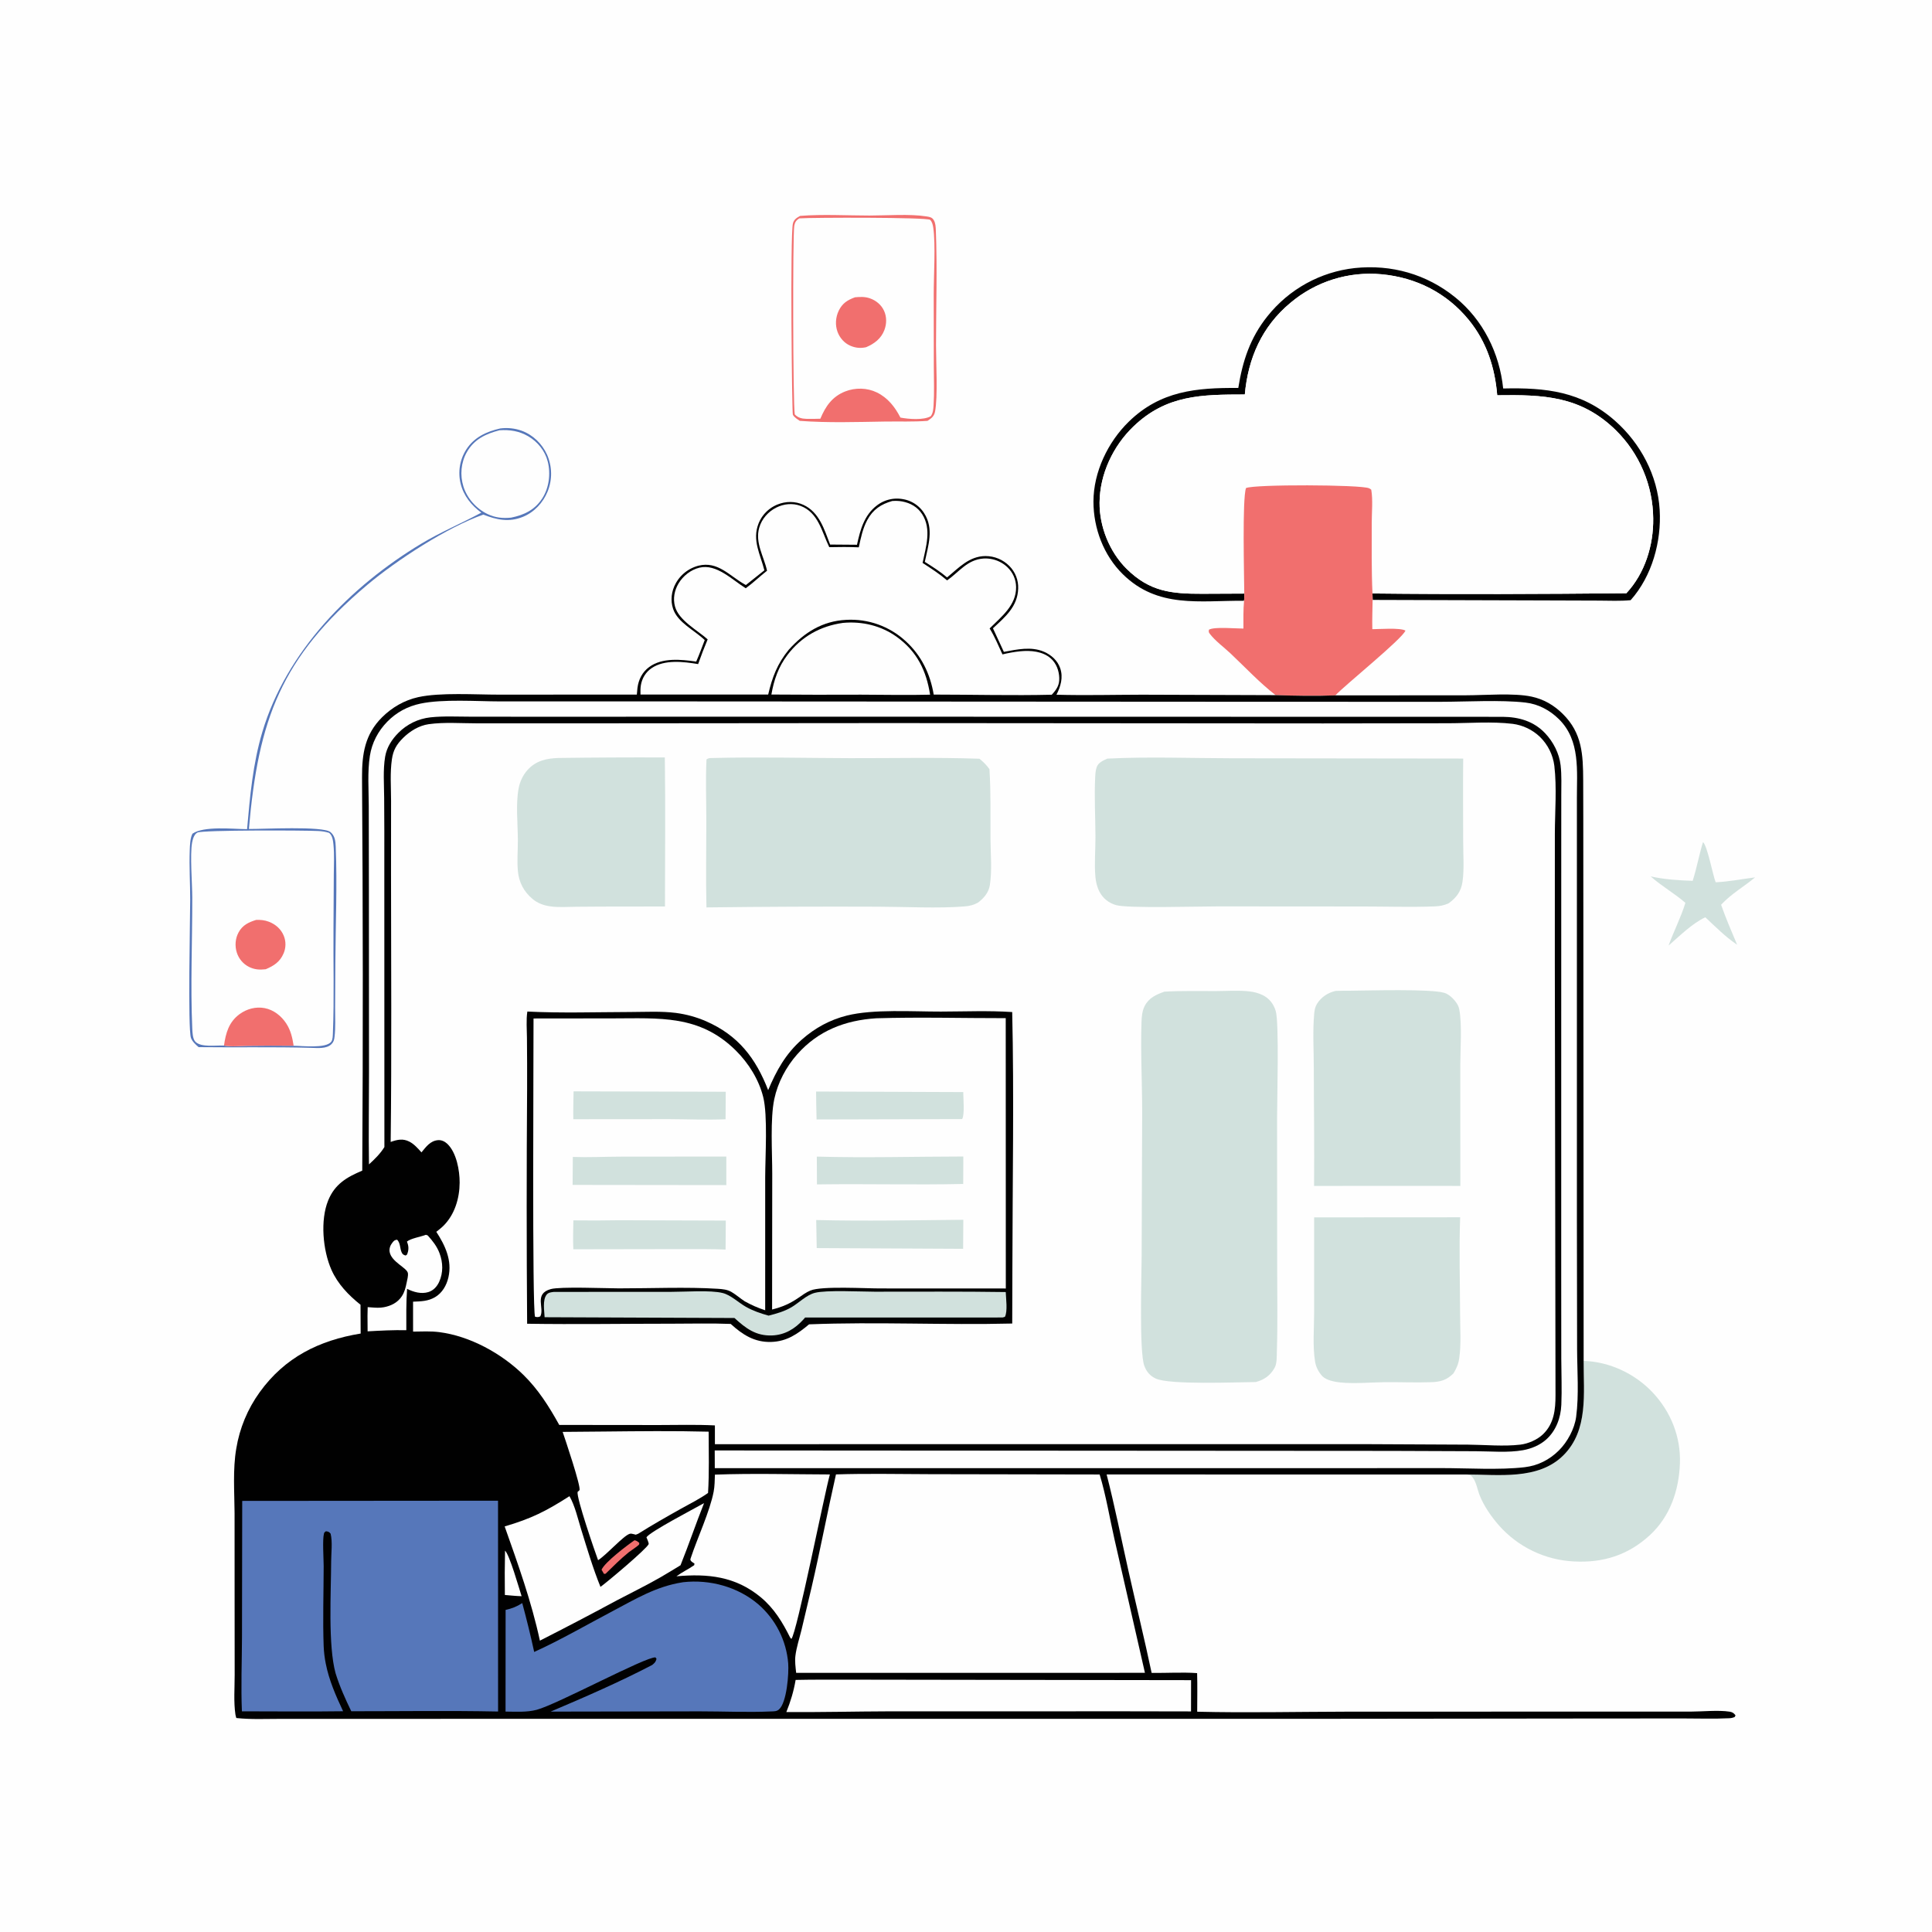 <svg width="400" height="400" viewBox="0 0 400 400" fill="none" xmlns="http://www.w3.org/2000/svg">
<rect x="0" y="0" width="400" height="400" fill="#333333" stroke="none"/>
<g clip-path="url(#clip0_29_6748)">
<path d="M0 0H400V400H0V0Z" fill="#FEFEFE"/>
<path d="M352.59 174.345C353.509 175.177 354.614 181.149 355.21 182.664C357.96 182.545 360.647 181.995 363.374 181.654C361.014 183.613 358.45 185.042 356.333 187.319C357.313 190.126 358.503 192.858 359.654 195.599C357.255 193.985 355.173 191.88 353.067 189.913C350.298 191.213 347.767 193.776 345.466 195.761C346.54 192.766 348.002 190 348.943 186.921C346.662 184.939 344.008 183.465 341.755 181.45C344.68 182.097 347.465 182.26 350.448 182.367C351.294 179.734 351.778 176.991 352.59 174.345Z" fill="#D1E1DD"/>
<path d="M256.375 80.323C257.261 74.741 258.837 69.933 262.416 65.469C262.691 65.124 262.973 64.786 263.265 64.455C263.556 64.124 263.855 63.8 264.162 63.484C264.469 63.167 264.784 62.858 265.107 62.557C265.429 62.256 265.759 61.964 266.095 61.679C266.432 61.394 266.776 61.118 267.126 60.85C267.477 60.583 267.834 60.324 268.197 60.073C268.56 59.823 268.929 59.582 269.304 59.35C269.679 59.118 270.06 58.896 270.446 58.682C270.832 58.469 271.223 58.266 271.619 58.072C272.015 57.878 272.416 57.694 272.821 57.52C273.226 57.346 273.636 57.182 274.049 57.028C274.462 56.874 274.879 56.73 275.299 56.596C275.72 56.463 276.143 56.34 276.57 56.228C276.996 56.115 277.425 56.013 277.856 55.922C278.288 55.831 278.721 55.75 279.157 55.68C279.592 55.61 280.029 55.55 280.467 55.502C288.089 54.698 295.363 56.761 301.316 61.582C307.05 66.225 310.469 73.13 311.215 80.432C320.017 80.229 327.454 81.013 334.352 87.1C339.672 91.795 343.195 98.438 343.618 105.564C344.008 112.12 342.038 119.288 337.606 124.261C335.447 124.468 333.2 124.356 331.03 124.348L320.081 124.312L284.185 124.204L284.158 122.871C301.659 123.069 319.218 122.986 336.722 122.825C340.558 118.707 342.355 112.912 342.279 107.34C342.275 106.914 342.261 106.489 342.236 106.064C342.212 105.639 342.177 105.215 342.131 104.792C342.085 104.369 342.029 103.947 341.963 103.527C341.897 103.106 341.82 102.687 341.733 102.271C341.646 101.854 341.549 101.44 341.442 101.028C341.335 100.616 341.217 100.207 341.09 99.801C340.963 99.394 340.825 98.992 340.678 98.592C340.531 98.193 340.374 97.797 340.207 97.406C340.041 97.014 339.865 96.626 339.679 96.243C339.493 95.86 339.298 95.482 339.094 95.109C338.89 94.735 338.677 94.367 338.454 94.004C338.232 93.641 338.001 93.284 337.761 92.932C337.521 92.581 337.273 92.235 337.016 91.895C336.759 91.556 336.494 91.223 336.22 90.897C335.947 90.57 335.666 90.251 335.377 89.938C335.088 89.626 334.792 89.32 334.488 89.022C327.212 81.945 319.515 81.702 309.984 81.834C309.501 76.09 307.807 70.808 304.124 66.277C299.562 60.664 293.216 57.46 286.061 56.788C285.639 56.748 285.216 56.718 284.792 56.699C284.368 56.68 283.944 56.671 283.52 56.673C283.095 56.675 282.671 56.687 282.248 56.711C281.824 56.733 281.401 56.767 280.979 56.811C280.557 56.856 280.137 56.91 279.717 56.975C279.298 57.041 278.881 57.116 278.465 57.202C278.05 57.288 277.637 57.385 277.226 57.491C276.816 57.597 276.408 57.714 276.003 57.841C275.598 57.968 275.196 58.105 274.799 58.252C274.401 58.399 274.007 58.556 273.616 58.723C273.226 58.889 272.84 59.066 272.459 59.252C272.078 59.437 271.701 59.632 271.329 59.837C270.958 60.042 270.591 60.256 270.231 60.478C269.87 60.701 269.514 60.933 269.165 61.174C268.815 61.415 268.472 61.664 268.135 61.922C267.798 62.18 267.468 62.446 267.144 62.72C261.257 67.619 258.401 74.18 257.726 81.675C248.813 81.689 241.511 81.723 234.667 88.297C230.446 92.351 227.707 98.145 227.652 104.041C227.606 109.007 229.705 114.246 233.23 117.748C238.015 122.501 242.536 122.953 248.935 122.934L257.612 122.895C257.608 123.384 257.634 123.893 257.57 124.378C248.325 124.323 239.729 126.001 232.485 118.902C228.498 114.995 226.381 109.376 226.388 103.826C226.397 97.742 229.373 91.533 233.688 87.319C240.24 80.918 247.684 80.259 256.375 80.323Z" fill="#010101"/>
<path d="M327.877 281.759C333.249 281.927 338.504 284.409 342.17 288.301C345.919 292.282 348.005 297.483 347.811 302.958C347.612 308.582 345.769 314.013 341.537 317.884C337.058 321.98 331.888 323.605 325.87 323.279C325.503 323.261 325.136 323.234 324.77 323.198C324.403 323.162 324.038 323.117 323.674 323.063C323.31 323.008 322.948 322.945 322.587 322.873C322.226 322.801 321.867 322.719 321.511 322.629C321.154 322.539 320.8 322.44 320.448 322.332C320.096 322.224 319.747 322.108 319.401 321.982C319.055 321.857 318.712 321.723 318.373 321.581C318.033 321.438 317.697 321.288 317.366 321.129C317.034 320.97 316.706 320.802 316.382 320.627C316.059 320.451 315.74 320.268 315.426 320.077C315.112 319.886 314.802 319.686 314.497 319.48C314.193 319.273 313.894 319.059 313.6 318.837C313.306 318.616 313.018 318.387 312.736 318.151C312.453 317.915 312.177 317.672 311.907 317.422C311.637 317.172 311.373 316.916 311.115 316.653C310.858 316.39 310.607 316.121 310.363 315.845C308.777 314.039 307.277 311.881 306.369 309.644C305.895 308.476 305.667 306.864 304.889 305.872C304.479 305.351 304.134 305.364 303.511 305.279C310.23 305.269 318.492 306.506 323.699 301.29C328.896 296.085 327.845 288.48 327.877 281.759Z" fill="#D1E1DD"/>
<path d="M165.647 44.7C170.341 44.328 175.287 44.625 180.007 44.627C183.617 44.629 188.337 44.25 191.836 44.809C192.498 44.914 192.986 44.984 193.345 45.606C193.692 46.206 193.727 46.965 193.754 47.642C194.069 55.556 193.792 63.593 193.791 71.523C193.791 74.857 194.191 82.28 193.584 85.252C193.384 86.229 192.807 86.625 192.029 87.133C189.144 87.355 186.143 87.231 183.242 87.276C177.403 87.368 171.402 87.573 165.584 87.132C165.081 86.786 164.442 86.421 164.15 85.862C163.971 85.519 163.565 48.566 164.167 46.257C164.385 45.421 164.949 45.101 165.647 44.7Z" fill="#F16F6E"/>
<path d="M165.475 45.212C167.954 45.023 191.966 44.971 192.571 45.52C192.997 45.907 193.141 46.611 193.224 47.159C193.728 50.492 193.314 57.254 193.319 60.916L193.339 75.905C193.342 78.549 193.46 81.25 193.289 83.888C193.238 84.672 193.19 85.518 192.707 86.165C191.237 87.044 188.073 86.773 186.423 86.456C185.301 84.259 183.807 82.351 181.534 81.248C179.519 80.269 177.08 80.225 175 81.04C172.311 82.095 170.908 84.13 169.847 86.691C168.889 86.712 167.923 86.75 166.966 86.718C165.999 86.686 165.227 86.51 164.55 85.795C164.168 83.833 164.099 48.579 164.446 46.738C164.586 46 164.828 45.629 165.475 45.212Z" fill="#FEFEFE"/>
<path d="M177.017 61.552C178.055 61.452 179.064 61.408 180.066 61.752C181.366 62.197 182.46 63.091 183.036 64.352C183.609 65.606 183.588 67.068 183.099 68.343C182.416 70.12 181.018 71.169 179.318 71.887C178.174 72.143 177.128 72.045 176.045 71.577C174.81 71.043 173.853 69.948 173.396 68.691C172.886 67.286 173.001 65.679 173.646 64.336C174.386 62.794 175.462 62.117 177.017 61.552Z" fill="#F16F6E"/>
<path d="M103.561 88.708C105.06 88.522 106.571 88.66 107.995 89.175C110.327 90.019 112.235 91.874 113.255 94.123C113.321 94.273 113.384 94.424 113.443 94.577C113.502 94.73 113.557 94.884 113.609 95.04C113.66 95.196 113.707 95.353 113.75 95.511C113.794 95.668 113.833 95.827 113.868 95.987C113.904 96.148 113.935 96.308 113.962 96.47C113.989 96.632 114.012 96.794 114.031 96.957C114.05 97.119 114.065 97.283 114.076 97.446C114.087 97.61 114.093 97.773 114.096 97.937C114.098 98.101 114.097 98.265 114.091 98.428C114.085 98.592 114.075 98.756 114.061 98.919C114.047 99.082 114.029 99.245 114.007 99.408C113.985 99.57 113.958 99.732 113.928 99.893C113.897 100.054 113.863 100.214 113.825 100.373C113.786 100.533 113.743 100.691 113.697 100.848C113.651 101.005 113.6 101.161 113.546 101.316C113.491 101.47 113.433 101.623 113.371 101.775C112.438 104.077 110.597 106.053 108.284 106.998C105.413 108.172 102.823 107.639 100.072 106.543C92.666 109.108 82.061 116.018 76.004 121.123C58.192 136.137 53.482 148.991 51.53 171.631C54.332 171.666 66.847 170.978 68.42 172.274C69.351 173.041 69.462 174.162 69.508 175.297C69.831 183.257 69.477 191.346 69.43 199.319L69.383 208.698C69.378 210.668 69.495 212.737 69.258 214.694C69.184 215.303 69.066 215.747 68.622 216.182C67.575 217.206 65.704 216.968 64.367 216.943C56.62 216.724 48.877 216.896 41.129 216.8C40.534 216.308 39.778 215.613 39.529 214.865C38.865 212.864 39.375 189.943 39.38 186.291C39.385 182.873 39.15 179.414 39.286 176.003C39.327 174.992 39.371 173.495 39.846 172.606C42.21 170.964 48.214 171.648 51.155 171.668C51.757 164.847 52.351 158.13 54.318 151.532C59.282 134.875 72.56 121.4 87.191 112.582C91.201 110.166 95.535 108.36 99.65 106.142C97.589 104.611 95.996 102.673 95.368 100.13C95.332 99.981 95.299 99.831 95.269 99.68C95.24 99.53 95.215 99.378 95.193 99.226C95.172 99.074 95.154 98.922 95.14 98.769C95.126 98.616 95.117 98.463 95.111 98.309C95.105 98.156 95.103 98.002 95.104 97.849C95.106 97.695 95.112 97.542 95.121 97.388C95.131 97.235 95.144 97.082 95.162 96.929C95.179 96.777 95.2 96.625 95.225 96.473C95.251 96.322 95.28 96.171 95.312 96.021C95.345 95.871 95.382 95.722 95.422 95.573C95.462 95.425 95.506 95.278 95.554 95.132C95.602 94.986 95.653 94.841 95.708 94.698C95.763 94.555 95.822 94.413 95.884 94.273C95.947 94.132 96.013 93.994 96.082 93.857C96.151 93.719 96.224 93.584 96.3 93.451C96.377 93.317 96.456 93.186 96.539 93.057C98.176 90.524 100.731 89.347 103.561 88.708Z" fill="#5677BA"/>
<path d="M103.428 89.082C105.542 88.94 107.472 89.232 109.333 90.309C111.316 91.457 112.847 93.342 113.41 95.578C114.041 98.082 113.677 100.998 112.274 103.178C110.733 105.571 108.5 106.635 105.806 107.173C104.067 107.339 102.572 107.2 100.964 106.438C98.627 105.33 96.715 103.186 95.942 100.713C95.211 98.376 95.442 95.736 96.659 93.6C98.177 90.939 100.592 89.81 103.428 89.082Z" fill="#FEFEFE"/>
<path d="M46.376 216.475C44.771 216.38 41.587 216.919 40.425 215.645C39.873 215.039 39.839 213.676 39.804 212.878C39.416 204.016 39.819 194.752 39.806 185.85C39.801 182.915 39.309 176.984 39.771 174.457C39.895 173.778 40.192 172.697 40.879 172.37C42.015 171.827 63.263 171.903 65.904 172.051C66.676 172.094 67.412 172.195 68.149 172.438C68.852 173.025 68.961 174.085 69.045 174.947C69.24 176.944 69.116 179.039 69.109 181.046L69.045 192.037C68.981 199.284 69.218 206.615 68.925 213.85C68.903 214.381 68.908 215.22 68.589 215.659C67.513 217.139 62.54 216.52 60.797 216.518C57.623 216.483 54.449 216.489 51.275 216.535C49.689 216.552 47.931 216.769 46.376 216.475Z" fill="#FEFEFE"/>
<path d="M53.053 190.453C53.977 190.431 54.783 190.5 55.655 190.83C57.048 191.355 58.185 192.352 58.753 193.743C58.812 193.888 58.863 194.036 58.907 194.186C58.951 194.336 58.988 194.488 59.017 194.642C59.046 194.796 59.067 194.951 59.081 195.106C59.094 195.262 59.1 195.418 59.098 195.575C59.096 195.731 59.087 195.887 59.07 196.043C59.053 196.198 59.028 196.352 58.995 196.505C58.962 196.659 58.922 196.81 58.875 196.959C58.827 197.108 58.772 197.254 58.711 197.398C57.964 199.149 56.686 199.971 55.009 200.672C53.769 200.819 52.687 200.754 51.551 200.185C51.402 200.11 51.257 200.028 51.116 199.938C50.976 199.849 50.84 199.752 50.709 199.649C50.578 199.546 50.452 199.437 50.332 199.321C50.212 199.206 50.098 199.084 49.99 198.957C49.882 198.83 49.781 198.698 49.686 198.561C49.591 198.424 49.503 198.283 49.423 198.137C49.342 197.991 49.269 197.841 49.203 197.688C49.137 197.535 49.079 197.379 49.029 197.22C48.592 195.858 48.707 194.299 49.396 193.039C50.229 191.518 51.47 190.941 53.053 190.453Z" fill="#F16F6E"/>
<path d="M46.376 216.475C46.738 213.882 47.378 211.593 49.608 209.96C51.093 208.873 52.975 208.371 54.797 208.72C56.661 209.077 58.249 210.336 59.269 211.904C60.204 213.343 60.535 214.851 60.797 216.518C57.623 216.483 54.449 216.489 51.275 216.535C49.689 216.552 47.931 216.769 46.376 216.475Z" fill="#F16F6E"/>
<path d="M257.726 81.675C258.401 74.18 261.257 67.619 267.144 62.72C267.468 62.446 267.798 62.18 268.135 61.922C268.472 61.664 268.815 61.415 269.165 61.174C269.514 60.933 269.869 60.701 270.23 60.478C270.591 60.256 270.958 60.042 271.329 59.837C271.701 59.632 272.077 59.437 272.459 59.252C272.84 59.066 273.226 58.889 273.616 58.723C274.006 58.556 274.4 58.399 274.798 58.252C275.196 58.105 275.598 57.968 276.003 57.841C276.408 57.714 276.815 57.597 277.226 57.491C277.637 57.385 278.05 57.288 278.465 57.202C278.88 57.116 279.298 57.041 279.717 56.975C280.136 56.91 280.557 56.856 280.979 56.811C281.401 56.767 281.824 56.733 282.248 56.711C282.671 56.687 283.095 56.675 283.519 56.673C283.944 56.671 284.368 56.68 284.792 56.699C285.215 56.718 285.638 56.748 286.061 56.788C293.216 57.46 299.562 60.664 304.124 66.277C307.807 70.808 309.501 76.09 309.983 81.834C319.515 81.702 327.212 81.945 334.488 89.022C334.792 89.32 335.088 89.626 335.377 89.938C335.666 90.251 335.947 90.57 336.22 90.897C336.494 91.223 336.759 91.556 337.016 91.895C337.272 92.235 337.521 92.581 337.761 92.932C338.001 93.284 338.232 93.641 338.454 94.004C338.676 94.367 338.89 94.735 339.094 95.109C339.298 95.482 339.493 95.86 339.679 96.243C339.864 96.626 340.041 97.014 340.207 97.406C340.374 97.797 340.53 98.193 340.678 98.592C340.825 98.992 340.962 99.394 341.09 99.801C341.217 100.207 341.334 100.616 341.442 101.028C341.549 101.44 341.646 101.854 341.733 102.271C341.82 102.687 341.896 103.106 341.963 103.527C342.029 103.947 342.085 104.369 342.131 104.792C342.176 105.215 342.211 105.639 342.236 106.064C342.261 106.489 342.275 106.914 342.279 107.34C342.355 112.912 340.558 118.707 336.721 122.825C319.218 122.986 301.659 123.069 284.158 122.871L284.185 124.204C284.155 126.221 284.076 128.25 284.125 130.266C285.591 130.261 289.842 129.923 290.98 130.553C290.381 132.231 278.621 141.707 276.468 143.971C272.376 144.14 268.19 144.049 264.096 143.923C260.768 141.334 257.818 138.17 254.753 135.276C253.417 134.016 251.594 132.689 250.496 131.244C250.213 130.871 250.236 130.808 250.3 130.373C251.387 129.721 255.875 130.141 257.439 130.139C257.441 128.22 257.393 126.289 257.57 124.378C257.634 123.893 257.607 123.384 257.612 122.895L248.935 122.934C242.535 122.953 238.015 122.501 233.23 117.748C229.705 114.246 227.606 109.007 227.652 104.041C227.707 98.145 230.446 92.351 234.667 88.297C241.511 81.723 248.812 81.689 257.726 81.675Z" fill="#FEFEFE"/>
<path d="M257.612 122.895C257.597 119.311 257.175 103.306 257.971 101.049C259.625 100.251 281.773 100.328 283.443 101.089C283.701 101.207 283.716 101.236 283.905 101.391C284.266 103.573 284.002 106.02 284.003 108.245C284.005 113.098 283.934 118.027 284.158 122.871L284.185 124.204C284.155 126.221 284.077 128.25 284.125 130.266C285.591 130.261 289.842 129.923 290.98 130.553C290.381 132.231 278.621 141.707 276.468 143.971C272.376 144.14 268.19 144.049 264.096 143.923C260.768 141.334 257.818 138.17 254.753 135.276C253.418 134.016 251.595 132.689 250.496 131.244C250.213 130.871 250.236 130.808 250.3 130.373C251.388 129.721 255.875 130.141 257.439 130.139C257.441 128.22 257.393 126.289 257.57 124.378C257.634 123.893 257.607 123.384 257.612 122.895Z" fill="#F16F6E"/>
<path d="M177.43 112.786C178.101 109.709 178.918 106.629 181.579 104.627C181.672 104.555 181.767 104.487 181.863 104.421C181.959 104.355 182.057 104.291 182.157 104.23C182.257 104.169 182.358 104.11 182.461 104.055C182.563 103.999 182.667 103.945 182.773 103.895C182.878 103.845 182.985 103.797 183.093 103.752C183.2 103.707 183.309 103.665 183.42 103.625C183.53 103.586 183.641 103.55 183.752 103.516C183.864 103.482 183.977 103.451 184.091 103.424C184.204 103.396 184.318 103.371 184.433 103.349C184.548 103.327 184.663 103.308 184.779 103.292C184.895 103.276 185.011 103.263 185.128 103.253C185.244 103.243 185.361 103.236 185.478 103.232C185.594 103.228 185.711 103.227 185.828 103.229C185.945 103.231 186.062 103.236 186.179 103.245C186.295 103.253 186.411 103.264 186.527 103.278C186.644 103.292 186.759 103.309 186.874 103.329C186.988 103.347 187.1 103.367 187.212 103.391C187.324 103.415 187.436 103.442 187.547 103.471C187.657 103.501 187.767 103.534 187.876 103.569C187.985 103.605 188.093 103.643 188.2 103.684C188.307 103.726 188.413 103.77 188.517 103.816C188.622 103.863 188.725 103.913 188.827 103.965C188.929 104.018 189.03 104.073 189.129 104.13C189.228 104.188 189.325 104.249 189.421 104.311C189.517 104.374 189.611 104.44 189.703 104.508C189.795 104.576 189.886 104.646 189.974 104.718C190.063 104.791 190.15 104.866 190.234 104.944C190.319 105.021 190.401 105.1 190.482 105.182C190.562 105.264 190.64 105.348 190.716 105.434C190.792 105.519 190.866 105.607 190.937 105.697C191.008 105.787 191.077 105.878 191.143 105.971C191.21 106.065 191.274 106.16 191.335 106.257C193.389 109.441 192.186 112.936 191.471 116.327C193.072 117.339 194.632 118.32 196.081 119.546C198.514 117.567 200.636 115.145 204.034 115.127C204.263 115.127 204.491 115.137 204.718 115.159C204.946 115.181 205.172 115.214 205.397 115.259C205.621 115.303 205.842 115.358 206.061 115.425C206.28 115.491 206.495 115.568 206.706 115.655C206.918 115.743 207.124 115.841 207.326 115.949C207.527 116.057 207.723 116.175 207.913 116.302C208.103 116.43 208.286 116.566 208.462 116.712C208.638 116.857 208.807 117.011 208.968 117.173C209.121 117.326 209.265 117.486 209.401 117.653C209.536 117.82 209.663 117.994 209.781 118.174C209.9 118.354 210.008 118.54 210.107 118.732C210.206 118.923 210.294 119.119 210.373 119.32C210.452 119.52 210.52 119.724 210.578 119.932C210.635 120.139 210.682 120.349 210.718 120.562C210.754 120.774 210.779 120.988 210.793 121.203C210.807 121.418 210.81 121.633 210.802 121.848C210.699 125.596 208.095 127.746 205.578 130.081L207.839 134.963C210.556 134.464 213.507 133.787 216.157 134.942C217.664 135.598 218.959 136.759 219.501 138.34C220.161 140.269 219.599 142.1 218.731 143.835C224.632 143.996 230.557 143.842 236.461 143.83L264.096 143.923C268.19 144.049 272.376 144.14 276.468 143.971L303.512 143.954C307.403 143.946 313.401 143.439 317.075 144.223C319.586 144.758 321.7 145.981 323.526 147.776C327.596 151.775 327.758 156.235 327.784 161.627L327.804 169.474L327.877 281.759C327.845 288.48 328.896 296.085 323.699 301.29C318.492 306.506 310.23 305.269 303.511 305.279L229.118 305.273C230.813 311.872 232.137 318.547 233.625 325.192C235.207 332.254 236.939 339.273 238.434 346.357C241.57 346.402 244.719 346.18 247.85 346.402C247.93 349.059 247.869 351.732 247.866 354.391C258.009 354.638 268.229 354.406 278.379 354.384L329.398 354.366L349.889 354.373C352.34 354.371 355.798 354.019 358.107 354.383C358.673 354.473 359.016 354.696 359.325 355.163L359.135 355.495C358.736 355.654 358.453 355.72 358.016 355.743C354.847 355.904 351.606 355.779 348.427 355.786L329.208 355.799L275.684 355.858L121.148 355.856L72.684 355.873L58.059 355.871C55.043 355.87 51.927 356.025 48.929 355.698C48.858 355.464 48.782 355.229 48.745 354.986C48.35 352.372 48.59 349.417 48.586 346.77L48.573 330.782L48.566 313.316C48.542 308.899 48.173 304.266 48.918 299.903C49.003 299.379 49.104 298.858 49.22 298.34C49.336 297.822 49.467 297.308 49.612 296.797C49.758 296.287 49.919 295.781 50.094 295.28C50.269 294.778 50.458 294.283 50.662 293.793C50.866 293.302 51.084 292.818 51.315 292.341C51.547 291.863 51.792 291.393 52.052 290.929C52.311 290.466 52.583 290.01 52.868 289.563C53.154 289.115 53.452 288.676 53.763 288.246C58.965 281.029 66.052 277.505 74.67 276.096L74.641 270.136C72.149 268.141 69.925 265.846 68.616 262.889C66.849 258.894 66.267 252.654 67.947 248.536C69.329 245.146 71.799 243.716 75.002 242.364C75.163 215.224 75.147 188.083 74.955 160.943C74.938 156.103 75.54 152.039 79.111 148.496C81.174 146.45 83.734 144.97 86.575 144.34C91.134 143.33 98.42 143.825 103.302 143.819L131.85 143.805C131.879 143.348 131.922 142.893 131.978 142.438C132.202 140.689 132.979 139.141 134.425 138.087C137.138 136.108 141.031 136.539 144.146 136.972C144.782 135.508 145.337 134.01 145.905 132.518C143.813 130.502 140.306 128.904 139.357 126.055C138.771 124.296 139.01 122.387 139.907 120.775C139.968 120.664 140.032 120.554 140.1 120.445C140.167 120.337 140.236 120.23 140.309 120.126C140.381 120.021 140.456 119.918 140.534 119.817C140.612 119.716 140.692 119.617 140.775 119.52C140.857 119.423 140.943 119.329 141.03 119.236C141.118 119.144 141.207 119.053 141.3 118.965C141.392 118.877 141.486 118.792 141.582 118.709C141.679 118.625 141.777 118.545 141.878 118.466C141.979 118.388 142.081 118.312 142.185 118.239C142.29 118.166 142.396 118.096 142.504 118.029C142.612 117.961 142.721 117.896 142.832 117.834C142.944 117.772 143.056 117.713 143.171 117.656C143.285 117.6 143.401 117.546 143.518 117.496C143.635 117.445 143.753 117.398 143.872 117.353C143.991 117.309 144.112 117.267 144.233 117.229C144.355 117.191 144.477 117.155 144.6 117.123C148.614 116.116 151.023 119.22 154.181 120.988L154.429 121.125L158.256 118.075C157.424 114.786 155.678 111.836 157.052 108.385C157.096 108.274 157.142 108.165 157.191 108.057C157.241 107.949 157.293 107.842 157.348 107.737C157.402 107.631 157.46 107.527 157.52 107.425C157.579 107.322 157.642 107.221 157.707 107.122C157.772 107.023 157.84 106.925 157.91 106.829C157.98 106.733 158.052 106.639 158.127 106.547C158.202 106.455 158.279 106.364 158.359 106.276C158.438 106.188 158.52 106.102 158.604 106.018C158.687 105.933 158.773 105.851 158.861 105.771C158.949 105.692 159.039 105.614 159.131 105.539C159.223 105.464 159.317 105.391 159.413 105.321C159.508 105.25 159.605 105.182 159.704 105.116C159.804 105.051 159.904 104.988 160.007 104.928C160.109 104.867 160.212 104.81 160.318 104.754C160.423 104.699 160.529 104.647 160.637 104.597C160.745 104.548 160.854 104.501 160.964 104.456C162.683 103.756 164.608 103.736 166.305 104.511C169.641 106.036 170.651 109.603 171.866 112.743L177.43 112.786Z" fill="#010101"/>
<path d="M131.368 318.893C131.8 318.977 132.006 319.149 132.343 319.424C132.339 319.531 132.368 319.645 132.331 319.746C132.247 319.975 130.472 321.141 130.172 321.384C128.478 322.754 126.934 324.306 125.378 325.828L125.049 325.86L124.546 325C125.213 323.44 129.82 319.956 131.368 318.893Z" fill="#F16F6E"/>
<path d="M104.561 321.045C105.489 321.867 107.454 328.816 107.994 330.475C106.844 330.452 105.675 330.314 104.527 330.223C104.483 327.163 104.495 324.104 104.561 321.045Z" fill="#FEFEFE"/>
<path d="M88.18 255.652L88.555 255.783C89.573 256.92 90.44 257.997 90.994 259.45C91.73 261.384 91.792 263.523 90.908 265.427C90.459 266.394 89.723 267.192 88.683 267.512C87.221 267.963 85.602 267.51 84.284 266.839C84.071 269.684 84.126 272.552 84.123 275.404C81.445 275.349 78.783 275.487 76.11 275.641L76.089 272.412L76.124 270.629L76.925 270.689C77.787 270.754 78.595 270.808 79.452 270.652C80.96 270.378 82.333 269.682 83.192 268.377C83.769 267.502 83.989 266.572 84.192 265.56C84.304 265 84.544 264.146 84.449 263.583C84.261 262.479 81.071 261.304 80.677 259.223C80.544 258.524 80.798 257.829 81.235 257.282C81.542 256.896 81.716 256.711 82.224 256.666C82.95 257.432 82.756 258.492 83.196 259.371C83.396 259.772 83.614 259.82 83.996 259.947L84.293 259.71C84.587 258.951 84.653 258.214 84.386 257.431C84.344 257.306 84.296 257.182 84.251 257.058C85.033 256.393 87.116 256.066 88.18 255.652Z" fill="#FEFEFE"/>
<path d="M174.516 128.964C178.502 128.593 182.458 129.534 185.712 131.893C189.871 134.909 191.792 138.865 192.563 143.827C187.806 143.946 183.02 143.833 178.26 143.823C172.076 143.854 165.892 143.844 159.708 143.795C160.231 140.767 161.166 138.056 163.043 135.586C165.914 131.81 169.853 129.615 174.516 128.964Z" fill="#FEFEFE"/>
<path d="M117.904 309.767C119.049 311.764 119.646 314.468 120.331 316.674C121.571 320.666 122.746 324.668 124.321 328.545C125.686 327.582 133.869 320.692 134.292 319.705C134.385 319.489 133.93 318.547 133.841 318.278C134.612 317.098 143.693 312.378 145.769 311.205C144.067 315.463 142.606 319.813 140.895 324.068C139.489 324.958 138.044 325.789 136.613 326.637C133.716 328.295 130.713 329.756 127.761 331.311C122.469 334.167 117.142 336.955 111.78 339.676C110.024 331.546 107.25 323.849 104.486 316.033C110.077 314.378 113.023 312.887 117.904 309.767Z" fill="#FEFEFE"/>
<path d="M125.056 296.384C132.27 296.312 139.506 296.226 146.718 296.413C146.727 300.623 146.852 304.9 146.592 309.102C144.871 310.33 142.87 311.311 141.024 312.345C138.022 314.027 135.045 315.718 132.129 317.549L131.634 317.742C131.485 317.7 131.336 317.662 131.186 317.626C130.949 317.571 130.637 317.482 130.394 317.552C129.087 317.929 125.621 321.888 123.826 323.021C123.135 321.145 119.343 310.16 119.583 308.881C119.656 308.821 119.926 308.608 119.971 308.535C120.366 307.901 116.944 297.785 116.492 296.459L125.056 296.384Z" fill="#FEFEFE"/>
<path d="M176.122 347.754L246.598 347.858L246.588 354.332L233.301 354.308L184.125 354.314C177.02 354.333 169.907 354.518 162.804 354.461C163.698 352.25 164.322 350.164 164.727 347.81C168.521 347.721 172.327 347.769 176.122 347.754Z" fill="#FEFEFE"/>
<path d="M148.017 305.307C155.907 305.016 163.919 305.248 171.816 305.27C170.666 309.377 164.981 338.08 163.843 339.327L163.578 339.013C162.002 335.849 160.248 332.963 157.493 330.683C152.258 326.354 146.539 325.776 140.048 326.355C141.23 325.486 142.534 324.889 143.727 324.054L143.781 323.716C143.608 323.598 143.249 323.394 143.103 323.223C142.875 322.955 142.912 322.881 143.016 322.566C144.377 318.437 146.975 312.913 147.753 308.845C147.973 307.695 147.973 306.474 148.017 305.307Z" fill="#FEFEFE"/>
<path d="M141.315 327.6C141.356 327.593 141.397 327.584 141.438 327.579C146.961 326.959 152.775 328.538 157.02 332.172C157.241 332.364 157.457 332.561 157.667 332.763C157.878 332.965 158.084 333.173 158.285 333.385C158.486 333.597 158.682 333.814 158.872 334.036C159.062 334.257 159.247 334.483 159.427 334.714C159.606 334.944 159.78 335.179 159.948 335.418C160.116 335.657 160.279 335.9 160.435 336.146C160.591 336.393 160.742 336.644 160.886 336.898C161.03 337.152 161.168 337.409 161.3 337.67C161.432 337.931 161.557 338.195 161.676 338.462C161.795 338.728 161.908 338.998 162.014 339.27C162.12 339.543 162.219 339.817 162.312 340.094C162.405 340.371 162.49 340.65 162.57 340.932C162.649 341.213 162.721 341.496 162.786 341.781C162.852 342.066 162.911 342.352 162.962 342.639C163.014 342.927 163.059 343.216 163.096 343.505C163.134 343.795 163.165 344.085 163.188 344.377C163.347 346.476 162.909 352.47 161.289 353.913C160.814 354.336 160.308 354.305 159.699 354.333C154.802 354.553 149.783 354.315 144.872 354.316L114.005 354.37C121.066 351.376 128.236 348.257 135.037 344.711C135.583 344.238 135.706 344.168 135.928 343.451L135.708 343.146C133.743 342.952 115.335 352.884 111.105 353.999C109.04 354.543 106.787 354.377 104.667 354.365L104.681 333.317C105.982 333.026 107 332.631 108.125 331.903C109.037 335.255 109.861 338.628 110.598 342.022C116.097 339.516 121.438 336.418 126.786 333.594C131.606 331.049 135.85 328.45 141.315 327.6Z" fill="#5677BA"/>
<path d="M184.725 103.727C185.419 103.686 186.082 103.687 186.77 103.815C188.502 104.138 189.968 104.962 190.929 106.466C192.914 109.57 191.703 113.237 191.01 116.546C192.768 117.688 194.493 118.799 196.089 120.164C198.584 118.404 200.279 115.873 203.595 115.639C203.708 115.632 203.821 115.627 203.934 115.625C204.047 115.624 204.161 115.625 204.274 115.629C204.387 115.633 204.5 115.64 204.612 115.65C204.725 115.66 204.837 115.673 204.95 115.688C205.062 115.704 205.173 115.723 205.284 115.744C205.395 115.765 205.506 115.79 205.616 115.817C205.726 115.844 205.835 115.874 205.943 115.907C206.051 115.94 206.158 115.975 206.265 116.013C206.371 116.052 206.477 116.093 206.581 116.136C206.686 116.18 206.789 116.226 206.891 116.275C206.993 116.324 207.093 116.376 207.193 116.43C207.292 116.484 207.39 116.541 207.486 116.6C207.583 116.66 207.677 116.721 207.771 116.785C207.864 116.849 207.955 116.916 208.045 116.984C208.135 117.053 208.223 117.124 208.309 117.198C208.396 117.271 208.48 117.347 208.562 117.424C209.709 118.517 210.349 119.953 210.373 121.538C210.429 125.32 207.315 127.691 204.891 130.113C205.943 131.795 206.713 133.689 207.549 135.487C208.757 135.194 210.009 134.961 211.246 134.839C213.393 134.628 215.879 134.834 217.561 136.323C218.703 137.335 219.254 138.843 219.309 140.345C219.365 141.864 218.753 142.766 217.754 143.836C209.627 144.026 201.449 143.809 193.315 143.806C192.589 139.493 190.747 135.678 187.485 132.72C187.279 132.531 187.069 132.347 186.855 132.169C186.64 131.99 186.421 131.817 186.198 131.65C185.974 131.482 185.747 131.32 185.516 131.164C185.284 131.008 185.049 130.857 184.81 130.713C184.571 130.569 184.328 130.43 184.082 130.298C183.837 130.166 183.588 130.04 183.335 129.92C183.083 129.8 182.828 129.687 182.57 129.58C182.312 129.473 182.052 129.373 181.789 129.279C181.526 129.185 181.26 129.098 180.993 129.017C180.726 128.936 180.457 128.863 180.186 128.795C179.914 128.728 179.642 128.668 179.368 128.615C179.094 128.561 178.818 128.515 178.542 128.475C178.266 128.435 177.989 128.403 177.711 128.377C177.432 128.351 177.154 128.333 176.875 128.321C176.596 128.309 176.317 128.304 176.038 128.307C175.758 128.309 175.479 128.318 175.201 128.334C170.275 128.578 166.544 130.935 163.311 134.512C160.945 137.405 159.89 140.177 159.045 143.795L132.605 143.796C132.593 143.154 132.581 142.509 132.684 141.873C132.919 140.429 133.704 139.144 134.921 138.321C137.609 136.504 141.529 136.992 144.542 137.493C145.148 135.766 145.806 134.06 146.514 132.373C144.359 130.449 140.547 128.466 139.752 125.57C139.304 123.938 139.625 122.245 140.48 120.805C141.42 119.223 143.028 117.957 144.828 117.525C148.343 116.681 151.608 120.064 154.398 121.792C155.921 120.687 157.317 119.327 158.809 118.162C158.156 115.198 156.287 112.375 157.19 109.248C157.712 107.439 159.039 105.932 160.711 105.091C162.261 104.311 164.077 104.12 165.719 104.727C169.436 106.104 170.158 110.125 171.689 113.285C173.736 113.238 175.759 113.226 177.806 113.319C178.215 111.387 178.625 109.387 179.577 107.636C180.752 105.475 182.421 104.384 184.725 103.727Z" fill="#FEFEFE"/>
<path d="M131.907 145.214L263.377 145.294L298.347 145.299C303.646 145.291 310.756 144.87 315.831 145.457C318.494 145.766 320.866 147.028 322.761 148.9C327.234 153.317 326.461 159.63 326.479 165.393L326.481 252.89L326.522 279.22C326.531 283.82 326.929 288.799 326.325 293.344C325.997 295.815 324.515 298.554 322.746 300.303C320.796 302.233 318.405 303.443 315.673 303.768C310.483 304.385 303.774 303.952 298.398 303.957L264.024 303.972L147.989 303.964L147.976 300.3L288.029 300.392L305.488 300.459C308.636 300.47 312.208 300.804 315.305 300.251C317.056 299.938 318.772 299.235 320.111 298.046C322.164 296.224 323.139 293.543 323.256 290.853C323.393 287.7 323.259 284.491 323.247 281.332L323.233 264.241L323.236 209.161L323.24 175.129L323.246 164.741C323.245 162.654 323.345 160.504 323.106 158.429C322.824 155.984 321.593 153.602 319.913 151.82C317.547 149.31 314.461 148.442 311.131 148.411L161.183 148.381L112.306 148.394L97.541 148.384C94.764 148.383 91.86 148.223 89.103 148.52C88.792 148.554 88.484 148.602 88.178 148.663C87.871 148.724 87.568 148.798 87.268 148.885C86.968 148.971 86.672 149.071 86.38 149.182C86.088 149.294 85.802 149.418 85.521 149.554C85.24 149.69 84.965 149.838 84.697 149.998C84.428 150.157 84.166 150.328 83.913 150.509C83.658 150.691 83.412 150.883 83.174 151.086C82.936 151.288 82.708 151.5 82.488 151.722C81.123 153.086 80.059 154.746 79.738 156.671C79.279 159.416 79.523 162.41 79.536 165.195C79.571 169.876 79.582 174.556 79.568 179.236L79.585 237.487C78.716 238.888 77.597 239.966 76.393 241.076L76.389 240.849C76.29 234.647 76.401 228.429 76.398 222.224L76.377 184.025L76.347 166.832C76.339 163.448 76.062 159.842 76.578 156.5C76.996 153.797 78.277 151.359 80.187 149.412C82.093 147.47 84.374 146.243 87.031 145.679C91.688 144.691 98.701 145.214 103.654 145.22L131.907 145.214Z" fill="#FEFEFE"/>
<path d="M50.148 310.747L103.111 310.705L103.124 354.352C93.004 354.146 82.851 354.298 72.727 354.295C71.478 351.723 70.327 349.171 69.479 346.433C67.889 340.675 68.544 329.614 68.561 323.322C68.566 321.555 68.873 319.223 68.449 317.527C68.072 317.112 68.045 317.127 67.488 317.028C67.267 317.194 67.152 317.212 67.076 317.499C66.732 318.788 67.016 322.773 67.013 324.295C67.003 329.796 66.809 335.365 67.013 340.858C67.065 342.053 67.207 343.237 67.441 344.411C68.118 347.877 69.541 351.115 71.035 354.294C64.056 354.394 57.065 354.312 50.085 354.31C49.87 349.226 50.083 344.05 50.101 338.957L50.148 310.747Z" fill="#5677BA"/>
<path d="M173.078 305.261C179.572 305.048 186.119 305.204 192.618 305.214L227.67 305.277C228.986 309.596 229.741 314.294 230.747 318.711L237.045 346.333L228.613 346.346H164.837C164.715 345.193 164.537 343.97 164.681 342.816C164.902 341.048 165.507 339.227 165.933 337.494L168.066 328.486C169.857 320.771 171.321 312.983 173.078 305.261Z" fill="#FEFEFE"/>
<path d="M183.735 149.707L273.923 149.776L299.866 149.741C304.206 149.73 308.875 149.348 313.169 149.861C313.433 149.894 313.695 149.939 313.956 149.993C314.217 150.048 314.475 150.113 314.73 150.189C314.986 150.264 315.238 150.349 315.486 150.445C315.735 150.54 315.98 150.645 316.22 150.76C316.46 150.875 316.695 150.999 316.926 151.133C317.156 151.266 317.381 151.409 317.6 151.561C317.819 151.712 318.032 151.872 318.238 152.041C318.444 152.209 318.643 152.386 318.836 152.57C319.039 152.769 319.233 152.976 319.419 153.191C319.605 153.406 319.781 153.629 319.948 153.859C320.116 154.089 320.273 154.325 320.42 154.568C320.567 154.811 320.704 155.06 320.831 155.315C320.957 155.569 321.073 155.829 321.177 156.093C321.282 156.357 321.375 156.626 321.457 156.898C321.54 157.17 321.61 157.445 321.67 157.723C321.728 158.001 321.776 158.281 321.811 158.563C322.339 163.085 321.931 167.998 321.916 172.554L321.91 199.201L322.051 288.841C322.056 291.843 321.752 294.761 319.441 296.969C318.264 298.095 316.367 298.911 314.759 299.099C311.316 299.503 307.488 299.129 304.006 299.099L282.02 298.993L203.467 298.993L148.014 299.009C148.025 297.711 148.024 296.413 148.011 295.115C144.143 294.921 140.232 295.036 136.359 295.038L115.787 295.017C113.692 291.232 111.45 287.669 108.339 284.627C103.807 280.195 97.301 276.621 90.963 275.804C89.182 275.574 87.319 275.674 85.525 275.695L85.519 269.499C87.161 269.432 88.609 269.421 90.073 268.563C91.564 267.689 92.46 266.114 92.838 264.466C93.638 260.983 92.186 257.873 90.334 255.034C90.833 254.641 91.345 254.246 91.797 253.798C94.144 251.479 95.144 248.099 95.164 244.866C95.179 242.343 94.511 238.616 92.611 236.819C92.082 236.32 91.384 235.986 90.643 236.06C89.053 236.218 88.205 237.455 87.259 238.586C86.53 237.771 85.75 236.875 84.764 236.367C83.412 235.67 82.255 235.945 80.885 236.428C81.106 217.94 80.961 199.436 80.956 180.946L80.966 165.814C80.965 162.978 80.729 159.987 81.141 157.183C81.418 155.3 82.094 154.135 83.459 152.781C84.878 151.374 86.753 150.219 88.748 149.935C91.952 149.48 95.49 149.76 98.726 149.759L117.549 149.764L183.735 149.707Z" fill="#FEFEFE"/>
<path d="M115.552 156.931C122.915 156.832 130.278 156.796 137.641 156.823C137.799 167.102 137.675 177.4 137.674 187.681L129.394 187.689C126.012 187.686 122.63 187.702 119.248 187.735C117.493 187.746 115.623 187.905 113.889 187.643C112.534 187.439 111.342 187.023 110.282 186.14C108.461 184.624 107.433 182.679 107.222 180.333C107.033 178.24 107.224 176.046 107.219 173.941C107.209 170.575 106.752 166.442 107.383 163.188C107.653 161.796 108.257 160.498 109.203 159.436C110.916 157.513 113.098 157.025 115.552 156.931Z" fill="#D1E1DD"/>
<path d="M272.085 252.044L302.31 252.025C302.068 258.718 302.277 265.461 302.296 272.161C302.304 275.138 302.548 278.341 302.108 281.28C301.93 282.471 301.536 283.326 300.92 284.348C299.524 285.724 298.303 286.092 296.342 286.165C293.093 286.286 289.813 286.125 286.558 286.168C283.607 286.206 280.424 286.517 277.494 286.221C276.386 286.109 274.625 285.783 273.813 284.957C273.073 284.204 272.475 283.073 272.296 282.033C271.738 278.786 272.077 275.032 272.078 271.73L272.085 252.044Z" fill="#D1E1DD"/>
<path d="M276.521 205.159C277.537 205.116 278.56 205.123 279.576 205.116C283.492 205.088 296.087 204.702 299.005 205.552C299.706 205.757 300.307 206.227 300.809 206.744C301.401 207.355 301.932 208.059 302.108 208.907C302.732 211.917 302.336 217.354 302.337 220.557L302.348 245.539L298.486 245.52L272.064 245.534C272.145 237.385 272.016 229.221 272.009 221.071C272.005 217.406 271.764 213.556 272.088 209.909C272.153 209.174 272.273 208.471 272.667 207.836C273.534 206.442 274.937 205.516 276.521 205.159Z" fill="#D1E1DD"/>
<path d="M147.557 156.938C157.012 156.699 166.505 156.944 175.964 156.968C184.889 156.99 193.872 156.776 202.789 157.088C203.6 157.755 204.246 158.384 204.854 159.245C205.161 164.064 205.044 168.979 205.073 173.808C205.091 176.844 205.413 180.255 204.939 183.255C204.698 184.788 203.687 185.982 202.471 186.88C201.581 187.364 200.775 187.575 199.768 187.659C194.321 188.113 187.411 187.731 181.831 187.72C169.974 187.67 158.118 187.72 146.263 187.87C146.125 181.964 146.237 176.036 146.238 170.129C146.239 165.847 146.075 161.518 146.271 157.243C146.71 156.881 147.008 156.968 147.557 156.938Z" fill="#D1E1DD"/>
<path d="M241.076 205.312C244.627 205.114 248.216 205.203 251.773 205.193C254.023 205.186 256.455 204.996 258.684 205.261C259.611 205.37 260.526 205.594 261.368 206.002C262.782 206.687 263.679 207.828 264.127 209.326C264.852 211.754 264.402 227.684 264.407 231.375L264.427 262.609C264.425 268.326 264.546 274.075 264.359 279.789C264.325 280.812 264.404 282.275 263.896 283.187C263.004 284.787 261.74 285.674 259.996 286.132C256.036 286.174 242.177 286.744 239.31 285.425C238.104 284.871 237.368 284.005 236.912 282.759C235.847 279.85 236.354 264.288 236.365 260.171L236.474 230.453C236.484 224.187 236.127 217.886 236.336 211.623C236.373 210.509 236.47 209.333 236.973 208.322C237.827 206.603 239.369 205.919 241.076 205.312Z" fill="#D1E1DD"/>
<path d="M229.256 157.064C237.792 156.637 246.472 156.98 255.028 156.991L302.938 157.052C302.875 162.794 302.933 168.543 302.933 174.286C302.933 176.96 303.177 179.92 302.795 182.559C302.504 184.569 301.539 185.85 299.92 187.022C298.911 187.479 298.037 187.622 296.93 187.663C292.025 187.846 287.062 187.676 282.149 187.679L252.184 187.658C248.295 187.651 233.464 188.097 231.068 187.394C229.568 186.954 228.379 186.032 227.646 184.641C227.126 183.653 226.88 182.572 226.785 181.466C226.553 178.774 226.812 175.951 226.801 173.239C226.786 169.123 226.541 164.921 226.751 160.814C226.786 160.132 226.846 159.371 227.096 158.735C227.446 157.842 228.457 157.439 229.256 157.064Z" fill="#D1E1DD"/>
<path d="M159.039 225.701C160.755 221.627 162.669 218.173 166.029 215.215C168.752 212.818 171.828 211.139 175.351 210.257C180.827 208.887 188.997 209.451 194.797 209.437C199.695 209.425 204.682 209.213 209.566 209.534C209.968 227.128 209.626 244.8 209.605 262.402L209.571 274.024C195.568 274.372 181.5 273.634 167.511 274.19C165.12 276.182 162.916 277.737 159.664 277.834C156.204 277.938 153.732 276.328 151.282 274.104C147.26 273.947 143.196 274.057 139.17 274.057C129.163 274.057 119.142 274.219 109.137 274.067C109.017 257.875 109.015 241.683 109.131 225.491C109.144 221.954 109.134 218.418 109.1 214.881C109.089 213.12 108.914 211.163 109.182 209.429C116.236 209.782 123.401 209.543 130.468 209.525C133.602 209.518 136.856 209.32 139.964 209.718C141.029 209.858 142.078 210.07 143.112 210.355C144.147 210.641 145.157 210.996 146.142 211.421C152.857 214.351 156.459 219.072 159.039 225.701Z" fill="#010101"/>
<path d="M159.125 272.388C160.781 271.967 162.379 271.525 163.863 270.651C165.413 269.738 166.949 268.128 168.699 267.671C171.08 267.05 178.207 267.43 181.077 267.431C190.125 267.435 199.182 267.367 208.229 267.505C208.269 268.772 208.657 271.516 208.053 272.639L207.576 272.773L166.689 272.781C166.585 272.904 166.479 273.025 166.371 273.145C164.623 275.095 162.505 276.395 159.838 276.491C156.483 276.612 154.405 275.016 152.063 272.878L112.757 272.717C112.691 271.375 112.299 269.152 113.168 268.049C113.539 267.578 114.117 267.55 114.667 267.476L139.054 267.462C141.811 267.468 147.094 267.068 149.626 267.705C151.311 268.129 152.886 269.679 154.405 270.545C155.914 271.405 157.459 271.916 159.125 272.388Z" fill="#D1E1DD"/>
<path d="M110.461 210.873C110.621 210.868 110.781 210.865 110.941 210.864L126.799 210.847C136.533 210.842 144.814 210.043 152.332 217.487C154.989 220.117 157.122 223.521 158.024 227.171C158.971 231.005 158.436 239.306 158.425 243.703L158.423 271.277C156.924 270.799 155.562 270.18 154.185 269.421C153.255 268.817 152.416 268.064 151.46 267.497C150.592 266.982 149.601 266.894 148.614 266.831C142.264 266.423 134.633 266.751 128.145 266.743C125.426 266.74 116.009 266.342 114.027 266.894C110.473 267.884 112.789 270.832 111.864 272.54C111.435 272.741 111.236 272.709 110.777 272.621C110.157 271.224 110.479 217.514 110.461 210.873Z" fill="#FEFEFE"/>
<path d="M118.753 225.953L150.256 226.037L150.223 231.73C146.355 231.892 142.434 231.721 138.561 231.704L118.698 231.72C118.66 229.8 118.724 227.873 118.753 225.953Z" fill="#D1E1DD"/>
<path d="M118.598 239.532C121.909 239.648 125.272 239.477 128.591 239.471L150.377 239.452L150.381 245.361L118.552 245.323L118.598 239.532Z" fill="#D1E1DD"/>
<path d="M128.263 252.636L150.267 252.706L150.225 258.706C147.305 258.584 144.378 258.613 141.455 258.609L118.701 258.647C118.613 256.655 118.676 254.657 118.708 252.664C121.893 252.703 125.078 252.694 128.263 252.636Z" fill="#D1E1DD"/>
<path d="M181.41 210.824C190.313 210.551 199.312 210.81 208.225 210.798L208.244 266.768L182.52 266.757C179.358 266.786 170.14 266.202 167.769 267.195C166.876 267.57 166.09 268.165 165.295 268.709C163.502 269.937 161.967 270.582 159.854 271.122L159.883 243.045C159.89 238.621 159.437 231.664 160.309 227.548C161.032 224.136 162.753 220.888 165.056 218.282C169.391 213.377 174.991 211.234 181.41 210.824Z" fill="#FEFEFE"/>
<path d="M168.963 225.99L199.428 226.104C199.426 227.217 199.766 230.836 199.195 231.695L169.065 231.771C168.99 229.847 168.991 227.916 168.963 225.99Z" fill="#D1E1DD"/>
<path d="M169.114 239.463C179.192 239.742 189.358 239.456 199.445 239.443L199.42 245.127C189.333 245.356 179.231 245.063 169.142 245.222L169.114 239.463Z" fill="#D1E1DD"/>
<path d="M168.986 252.593C179.117 252.846 189.307 252.634 199.441 252.543L199.403 258.554L169.095 258.403L168.986 252.593Z" fill="#D1E1DD"/>
</g>
<defs>
<clipPath id="clip0_29_6748">
<rect width="400" height="400" fill="white"/>
</clipPath>
</defs>
</svg>
